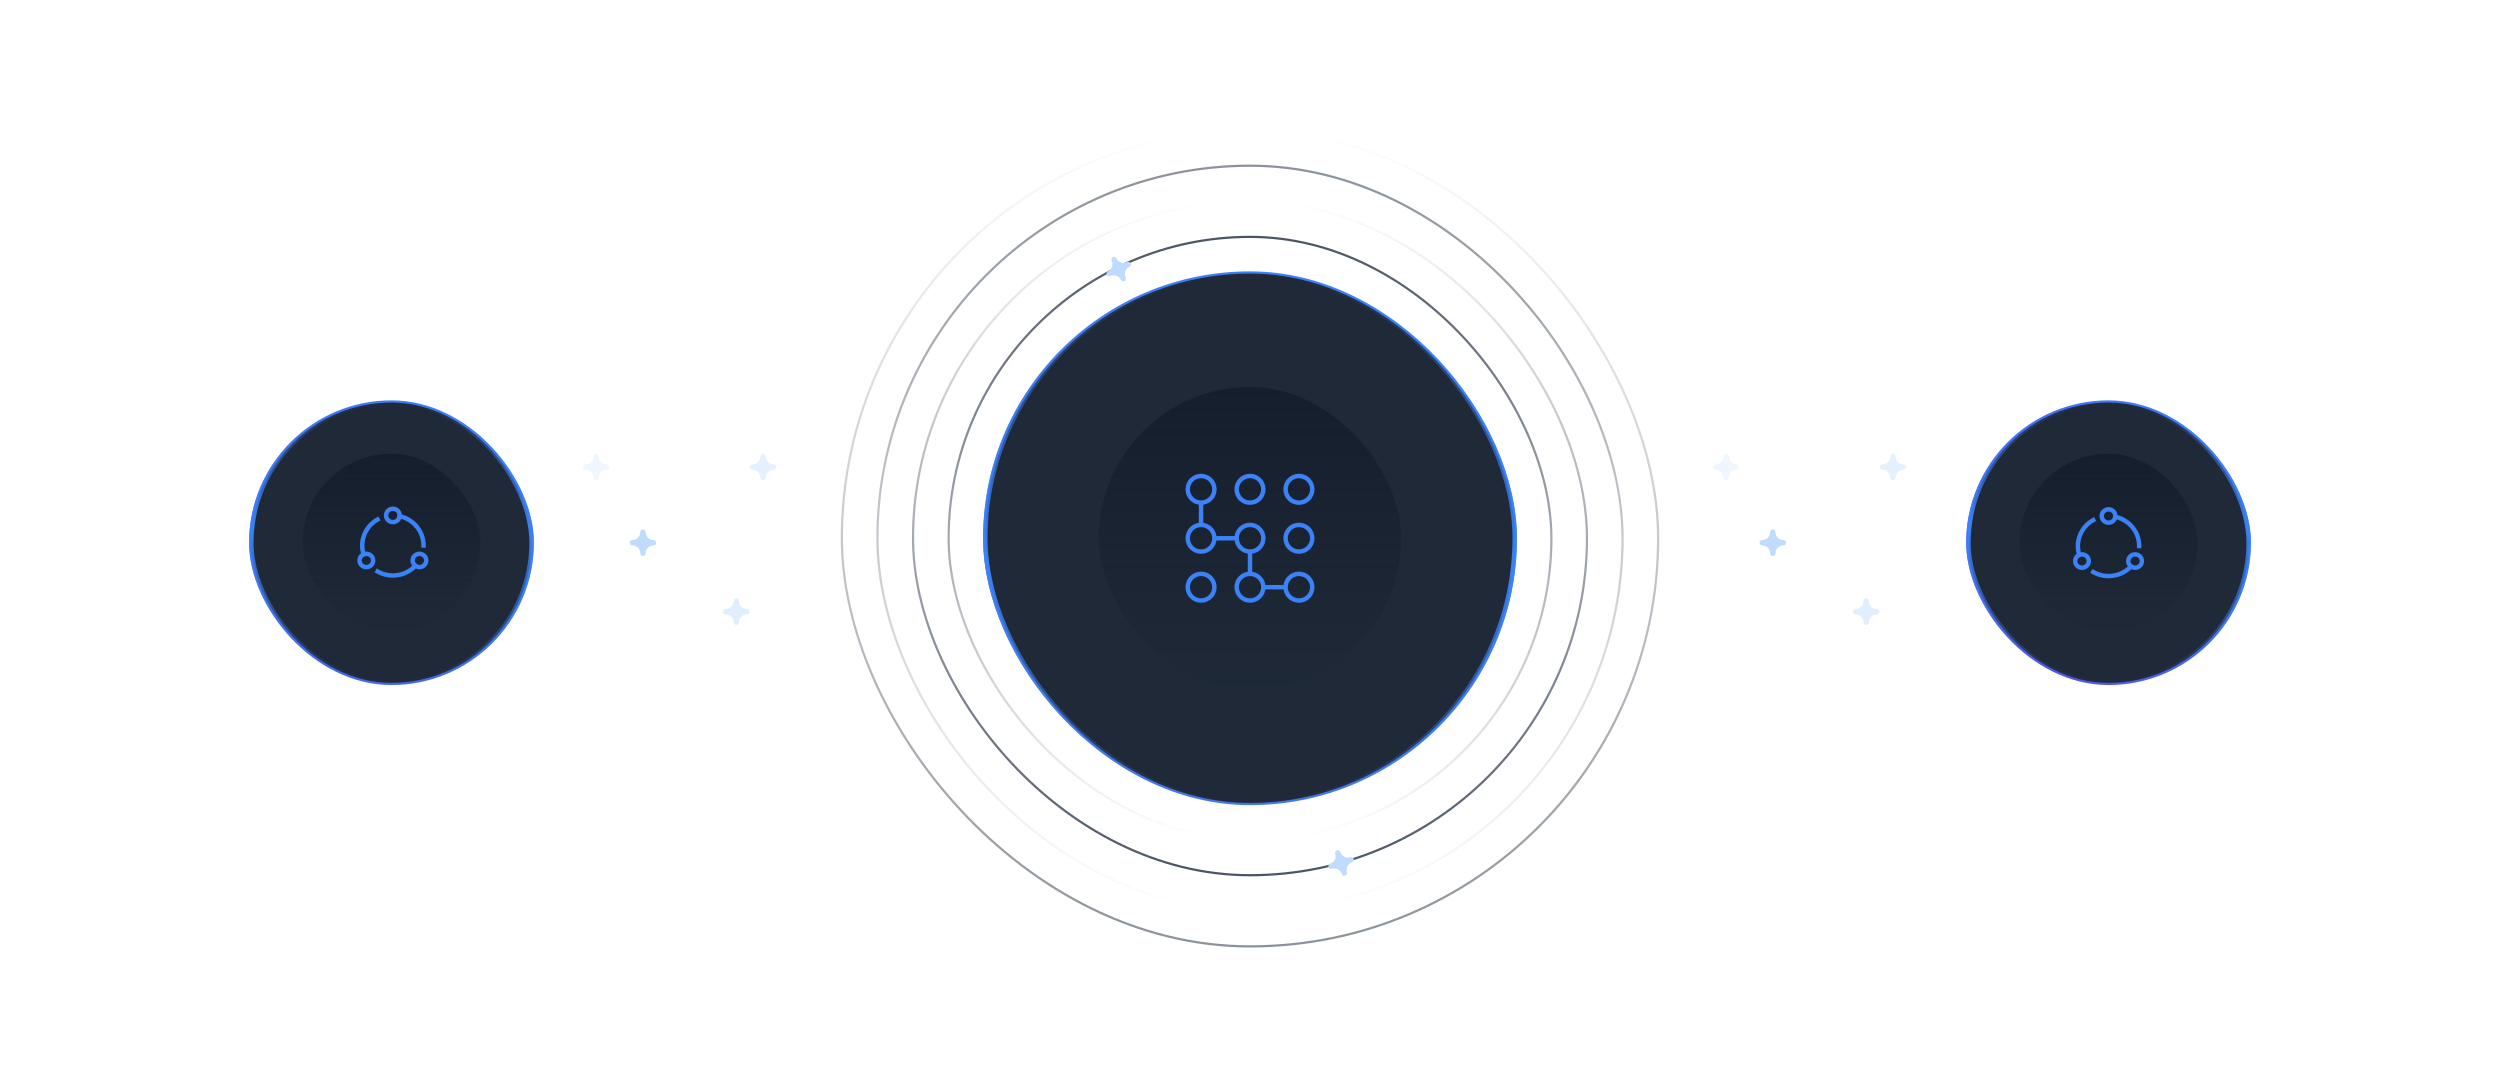 <?xml version="1.0" encoding="UTF-8" standalone="no"?>
<svg
   width="1124px"
   height="484px"
   viewBox="0 0 1124 484"
   version="1.1"
   id="svg282996"
   sodipodi:docname="features.svg"
   inkscape:version="1.2.1 (9c6d41e, 2022-07-14)"
   xmlns:inkscape="http://www.inkscape.org/namespaces/inkscape"
   xmlns:sodipodi="http://sodipodi.sourceforge.net/DTD/sodipodi-0.dtd"
   xmlns:xlink="http://www.w3.org/1999/xlink"
   xmlns="http://www.w3.org/2000/svg"
   xmlns:svg="http://www.w3.org/2000/svg">
  <sodipodi:namedview
     id="namedview282998"
     pagecolor="#ffffff"
     bordercolor="#000000"
     borderopacity="0.25"
     inkscape:showpageshadow="2"
     inkscape:pageopacity="0.0"
     inkscape:pagecheckerboard="0"
     inkscape:deskcolor="#d1d1d1"
     showgrid="false"
     inkscape:zoom="0.62385623"
     inkscape:cx="439.20376"
     inkscape:cy="206.77841"
     inkscape:window-width="1309"
     inkscape:window-height="704"
     inkscape:window-x="39"
     inkscape:window-y="782"
     inkscape:window-maximized="0"
     inkscape:current-layer="Illustration" />
  <!-- Generator: Sketch 52.6 (67491) - http://www.bohemiancoding.com/sketch -->
  <title
     id="title282745">Illustration</title>
  <desc
     id="desc282747">Created with Sketch.</desc>
  <defs
     id="defs282882">
    <linearGradient
       x1="0.029"
       y1="1"
       x2="0.958"
       y2="0.032"
       id="linearGradient285501"
       gradientUnits="objectBoundingBox"
       spreadMethod="pad">
      <stop
         stop-color="#EC4899"
         offset="0"
         id="stop285497"
         style="stop-color:#ec48d6;stop-opacity:1;" />
      <stop
         stop-color="#3B82F6"
         offset="100%"
         id="stop285499" />
    </linearGradient>
    <linearGradient
       x1="0.029"
       y1="1"
       x2="0.958"
       y2="0.032"
       id="linearGradient285495"
       gradientUnits="objectBoundingBox"
       spreadMethod="pad">
      <stop
         stop-color="#EC4899"
         offset="0"
         id="stop285491"
         style="stop-color:#ec48aa;stop-opacity:1;" />
      <stop
         stop-color="#3B82F6"
         offset="100%"
         id="stop285493" />
    </linearGradient>
    <linearGradient
       x1="0.029"
       y1="1"
       x2="0.958"
       y2="0.032"
       id="linearGradient285253"
       gradientUnits="objectBoundingBox"
       spreadMethod="pad">
      <stop
         stop-color="#EC4899"
         offset="0"
         id="stop285249"
         style="stop-color:#ec4899;stop-opacity:0.503;" />
      <stop
         stop-color="#3B82F6"
         offset="100%"
         id="stop285251" />
    </linearGradient>
    <linearGradient
       x1="0.029"
       y1="1"
       x2="0.958"
       y2="0.032"
       id="linearGradient285247"
       gradientUnits="objectBoundingBox"
       spreadMethod="pad">
      <stop
         stop-color="#EC4899"
         offset="0"
         id="stop285243"
         style="stop-color:#ec4899;stop-opacity:0.524;" />
      <stop
         stop-color="#3B82F6"
         offset="100%"
         id="stop285245" />
    </linearGradient>
    <linearGradient
       x1="0.029"
       y1="1"
       x2="0.958"
       y2="0.032"
       id="linearGradient285241"
       gradientUnits="objectBoundingBox"
       spreadMethod="pad">
      <stop
         stop-color="#EC4899"
         offset="0"
         id="stop285237"
         style="stop-color:#ec4899;stop-opacity:0.563;" />
      <stop
         stop-color="#3B82F6"
         offset="100%"
         id="stop285239" />
    </linearGradient>
    <linearGradient
       x1="0.029"
       y1="1"
       x2="0.958"
       y2="0.032"
       id="linearGradient285235"
       gradientUnits="objectBoundingBox"
       spreadMethod="pad">
      <stop
         stop-color="#EC4899"
         offset="0"
         id="stop285231"
         style="stop-color:#dddddd;stop-opacity:1;" />
      <stop
         stop-color="#3B82F6"
         offset="100%"
         id="stop285233" />
    </linearGradient>
    <linearGradient
       x1="0.029"
       y1="1"
       x2="0.958"
       y2="0.032"
       id="linearGradient285229"
       gradientUnits="objectBoundingBox"
       spreadMethod="pad">
      <stop
         stop-color="#EC4899"
         offset="0"
         id="stop285225"
         style="stop-color:#094c6e;stop-opacity:1;" />
      <stop
         stop-color="#3B82F6"
         offset="100%"
         id="stop285227" />
    </linearGradient>
    <linearGradient
       x1="0.029"
       y1="1"
       x2="0.958"
       y2="0.032"
       id="linearGradient285223"
       gradientUnits="objectBoundingBox"
       spreadMethod="pad">
      <stop
         stop-color="#EC4899"
         offset="0"
         id="stop285219"
         style="stop-color:#094c6e;stop-opacity:1;" />
      <stop
         stop-color="#3B82F6"
         offset="100%"
         id="stop285221" />
    </linearGradient>
    <linearGradient
       x1="0.029"
       y1="1"
       x2="0.958"
       y2="0.032"
       id="linearGradient284491"
       gradientUnits="objectBoundingBox"
       spreadMethod="pad">
      <stop
         stop-color="#EC4899"
         offset="0"
         id="stop284487"
         style="stop-color:#c76c99;stop-opacity:1;" />
      <stop
         stop-color="#3B82F6"
         offset="100%"
         id="stop284489" />
    </linearGradient>
    <linearGradient
       x1="0.029"
       y1="1"
       x2="0.958"
       y2="0.032"
       id="linearGradient284485"
       gradientUnits="objectBoundingBox"
       spreadMethod="pad">
      <stop
         stop-color="#EC4899"
         offset="0"
         id="stop284481"
         style="stop-color:#ec4899;stop-opacity:1;" />
      <stop
         stop-color="#3B82F6"
         offset="100%"
         id="stop284483" />
    </linearGradient>
    <linearGradient
       x1="0.029"
       y1="1"
       x2="0.958"
       y2="0.032"
       id="linearGradient284479"
       gradientUnits="objectBoundingBox"
       spreadMethod="pad">
      <stop
         stop-color="#EC4899"
         offset="0"
         id="stop284475"
         style="stop-color:#ec4899;stop-opacity:0.968;" />
      <stop
         stop-color="#3B82F6"
         offset="100%"
         id="stop284477" />
    </linearGradient>
    <linearGradient
       x1="0.029"
       y1="1"
       x2="0.958"
       y2="0.032"
       id="linearGradient284473"
       gradientUnits="objectBoundingBox"
       spreadMethod="pad">
      <stop
         stop-color="#EC4899"
         offset="0"
         id="stop284469"
         style="stop-color:#ec4899;stop-opacity:0.954;" />
      <stop
         stop-color="#3B82F6"
         offset="100%"
         id="stop284471" />
    </linearGradient>
    <linearGradient
       x1="0.029"
       y1="1"
       x2="0.958"
       y2="0.032"
       id="linearGradient284467"
       gradientUnits="objectBoundingBox"
       spreadMethod="pad">
      <stop
         stop-color="#EC4899"
         offset="0"
         id="stop284463"
         style="stop-color:#ec4899;stop-opacity:0.708;" />
      <stop
         stop-color="#3B82F6"
         offset="100%"
         id="stop284465" />
    </linearGradient>
    <linearGradient
       x1="0.029"
       y1="1"
       x2="0.958"
       y2="0.032"
       id="linearGradient284461"
       gradientUnits="objectBoundingBox"
       spreadMethod="pad">
      <stop
         stop-color="#EC4899"
         offset="0"
         id="stop284457"
         style="stop-color:#ec4899;stop-opacity:0.521;" />
      <stop
         stop-color="#3B82F6"
         offset="100%"
         id="stop284459" />
    </linearGradient>
    <linearGradient
       x1="0.029"
       y1="1"
       x2="0.958"
       y2="0.032"
       id="linearGradient284455"
       gradientUnits="objectBoundingBox"
       spreadMethod="pad">
      <stop
         stop-color="#EC4899"
         offset="0"
         id="stop284451"
         style="stop-color:#ec4899;stop-opacity:0.405;" />
      <stop
         stop-color="#3B82F6"
         offset="100%"
         id="stop284453" />
    </linearGradient>
    <linearGradient
       x1="0.029"
       y1="1"
       x2="0.958"
       y2="0.032"
       id="linearGradient284449"
       gradientUnits="objectBoundingBox"
       spreadMethod="pad">
      <stop
         stop-color="#EC4899"
         offset="0"
         id="stop284445"
         style="stop-color:#ec4899;stop-opacity:0.285;" />
      <stop
         stop-color="#3B82F6"
         offset="100%"
         id="stop284447" />
    </linearGradient>
    <linearGradient
       x1="0.029"
       y1="1"
       x2="0.958"
       y2="0.032"
       id="linearGradient284443"
       gradientUnits="objectBoundingBox"
       spreadMethod="pad">
      <stop
         stop-color="#EC4899"
         offset="0"
         id="stop284439"
         style="stop-color:#ec4899;stop-opacity:0.282;" />
      <stop
         stop-color="#3B82F6"
         offset="100%"
         id="stop284441" />
    </linearGradient>
    <linearGradient
       x1="0.029"
       y1="1"
       x2="0.958"
       y2="0.032"
       id="linearGradient284437"
       gradientUnits="objectBoundingBox"
       spreadMethod="pad">
      <stop
         stop-color="#EC4899"
         offset="0"
         id="stop284433"
         style="stop-color:#ec4899;stop-opacity:0.243;" />
      <stop
         stop-color="#3B82F6"
         offset="100%"
         id="stop284435" />
    </linearGradient>
    <linearGradient
       x1="0.029"
       y1="1"
       x2="0.958"
       y2="0.032"
       id="linearGradient284431"
       gradientUnits="objectBoundingBox"
       spreadMethod="pad">
      <stop
         stop-color="#EC4899"
         offset="0"
         id="stop284427"
         style="stop-color:#ec4899;stop-opacity:0.018;" />
      <stop
         stop-color="#3B82F6"
         offset="100%"
         id="stop284429" />
    </linearGradient>
    <linearGradient
       x1="0.029"
       y1="1"
       x2="0.958"
       y2="0.032"
       id="linearGradient284425"
       gradientUnits="objectBoundingBox"
       spreadMethod="pad">
      <stop
         stop-color="#EC4899"
         offset="0"
         id="stop284421"
         style="stop-color:#ec4899;stop-opacity:0.007;" />
      <stop
         stop-color="#3B82F6"
         offset="100%"
         id="stop284423" />
    </linearGradient>
    <linearGradient
       x1="0.029"
       y1="1"
       x2="0.958"
       y2="0.032"
       id="linearGradient284419"
       gradientUnits="objectBoundingBox"
       spreadMethod="pad">
      <stop
         stop-color="#EC4899"
         offset="0"
         id="stop284415"
         style="stop-color:#ec4899;stop-opacity:0;" />
      <stop
         stop-color="#3B82F6"
         offset="100%"
         id="stop284417" />
    </linearGradient>
    <linearGradient
       x1="0.029"
       y1="1"
       x2="0.958"
       y2="0.032"
       id="linearGradient284413"
       gradientUnits="objectBoundingBox"
       spreadMethod="pad">
      <stop
         stop-color="#EC4899"
         offset="0"
         id="stop284409"
         style="stop-color:#ec4899;stop-opacity:0.342;" />
      <stop
         stop-color="#3B82F6"
         offset="100%"
         id="stop284411" />
    </linearGradient>
    <linearGradient
       x1="0.029"
       y1="1"
       x2="0.958"
       y2="0.032"
       id="linearGradient284407"
       gradientUnits="objectBoundingBox"
       spreadMethod="pad">
      <stop
         stop-color="#EC4899"
         offset="0"
         id="stop284403"
         style="stop-color:#ec4899;stop-opacity:0.44;" />
      <stop
         stop-color="#3B82F6"
         offset="100%"
         id="stop284405" />
    </linearGradient>
    <linearGradient
       x1="0.029"
       y1="1"
       x2="0.958"
       y2="0.032"
       id="linearGradient284401"
       gradientUnits="objectBoundingBox"
       spreadMethod="pad">
      <stop
         stop-color="#EC4899"
         offset="0"
         id="stop284397"
         style="stop-color:#ec4899;stop-opacity:0.451;" />
      <stop
         stop-color="#3B82F6"
         offset="100%"
         id="stop284399" />
    </linearGradient>
    <linearGradient
       x1="0.029"
       y1="1"
       x2="0.958"
       y2="0.032"
       id="linearGradient284395"
       gradientUnits="objectBoundingBox"
       spreadMethod="pad">
      <stop
         stop-color="#EC4899"
         offset="0"
         id="stop284391"
         style="stop-color:#ec4899;stop-opacity:0.542;" />
      <stop
         stop-color="#3B82F6"
         offset="100%"
         id="stop284393" />
    </linearGradient>
    <linearGradient
       x1="0.029"
       y1="1"
       x2="0.958"
       y2="0.032"
       id="linearGradient284389"
       gradientUnits="objectBoundingBox"
       spreadMethod="pad">
      <stop
         stop-color="#EC4899"
         offset="0"
         id="stop284385"
         style="stop-color:#ec4899;stop-opacity:0.979;" />
      <stop
         stop-color="#3B82F6"
         offset="100%"
         id="stop284387" />
    </linearGradient>
    <linearGradient
       x1="0.029"
       y1="1"
       x2="0.958"
       y2="0.032"
       id="linearGradient284383"
       gradientUnits="objectBoundingBox"
       spreadMethod="pad">
      <stop
         stop-color="#EC4899"
         offset="0"
         id="stop284379"
         style="stop-color:#ec4899;stop-opacity:0.986;" />
      <stop
         stop-color="#3B82F6"
         offset="100%"
         id="stop284381" />
    </linearGradient>
    <linearGradient
       x1="0.029"
       y1="1"
       x2="0.958"
       y2="0.032"
       id="linearGradient284377"
       gradientUnits="objectBoundingBox"
       spreadMethod="pad">
      <stop
         stop-color="#EC4899"
         offset="0"
         id="stop284373"
         style="stop-color:#ec4899;stop-opacity:0.968;" />
      <stop
         stop-color="#3B82F6"
         offset="100%"
         id="stop284375" />
    </linearGradient>
    <linearGradient
       x1="0.029"
       y1="1"
       x2="0.958"
       y2="0.032"
       id="linearGradient284371"
       gradientUnits="objectBoundingBox"
       spreadMethod="pad">
      <stop
         stop-color="#EC4899"
         offset="0"
         id="stop284367"
         style="stop-color:#ec4899;stop-opacity:0.961;" />
      <stop
         stop-color="#3B82F6"
         offset="100%"
         id="stop284369" />
    </linearGradient>
    <linearGradient
       x1="0.029"
       y1="1"
       x2="0.958"
       y2="0.032"
       id="linearGradient284365"
       gradientUnits="objectBoundingBox"
       spreadMethod="pad">
      <stop
         stop-color="#EC4899"
         offset="0"
         id="stop284361"
         style="stop-color:#ec4899;stop-opacity:0.958;" />
      <stop
         stop-color="#3B82F6"
         offset="100%"
         id="stop284363" />
    </linearGradient>
    <linearGradient
       x1="0.029"
       y1="1"
       x2="0.958"
       y2="0.032"
       id="linearGradient284359"
       gradientUnits="objectBoundingBox"
       spreadMethod="pad">
      <stop
         stop-color="#EC4899"
         offset="0"
         id="stop284355"
         style="stop-color:#ec4899;stop-opacity:0.968;" />
      <stop
         stop-color="#3B82F6"
         offset="100%"
         id="stop284357" />
    </linearGradient>
    <linearGradient
       x1="0.029"
       y1="1"
       x2="0.958"
       y2="0.032"
       id="linearGradient284353"
       gradientUnits="objectBoundingBox"
       spreadMethod="pad">
      <stop
         stop-color="#EC4899"
         offset="0"
         id="stop284349"
         style="stop-color:#ec4899;stop-opacity:0.972;" />
      <stop
         stop-color="#3B82F6"
         offset="100%"
         id="stop284351" />
    </linearGradient>
    <linearGradient
       x1="0.029"
       y1="1"
       x2="0.958"
       y2="0.032"
       id="linearGradient284347"
       gradientUnits="objectBoundingBox"
       spreadMethod="pad">
      <stop
         stop-color="#EC4899"
         offset="0"
         id="stop284343"
         style="stop-color:#c484a4;stop-opacity:1;" />
      <stop
         stop-color="#3B82F6"
         offset="100%"
         id="stop284345" />
    </linearGradient>
    <linearGradient
       x1="0.029"
       y1="1"
       x2="0.958"
       y2="0.032"
       id="linearGradient284341"
       gradientUnits="objectBoundingBox"
       spreadMethod="pad">
      <stop
         stop-color="#EC4899"
         offset="0"
         id="stop284337"
         style="stop-color:#c487a5;stop-opacity:1;" />
      <stop
         stop-color="#3B82F6"
         offset="100%"
         id="stop284339" />
    </linearGradient>
    <linearGradient
       x1="0.029"
       y1="1"
       x2="0.958"
       y2="0.032"
       id="linearGradient284335"
       gradientUnits="objectBoundingBox"
       spreadMethod="pad">
      <stop
         stop-color="#EC4899"
         offset="0"
         id="stop284331"
         style="stop-color:#933965;stop-opacity:1;" />
      <stop
         stop-color="#3B82F6"
         offset="100%"
         id="stop284333" />
    </linearGradient>
    <linearGradient
       x1="0.029"
       y1="1"
       x2="0.958"
       y2="0.032"
       id="linearGradient284329"
       gradientUnits="objectBoundingBox"
       spreadMethod="pad">
      <stop
         stop-color="#EC4899"
         offset="0"
         id="stop284325"
         style="stop-color:#933965;stop-opacity:1;" />
      <stop
         stop-color="#3B82F6"
         offset="100%"
         id="stop284327" />
    </linearGradient>
    <linearGradient
       x1="0.029"
       y1="1"
       x2="0.958"
       y2="0.032"
       id="linearGradient284323"
       gradientUnits="objectBoundingBox"
       spreadMethod="pad">
      <stop
         stop-color="#EC4899"
         offset="0"
         id="stop284319"
         style="stop-color:#ec48c9;stop-opacity:1;" />
      <stop
         stop-color="#3B82F6"
         offset="100%"
         id="stop284321" />
    </linearGradient>
    <linearGradient
       x1="0.029"
       y1="1"
       x2="0.958"
       y2="0.032"
       id="linearGradient284317"
       gradientUnits="objectBoundingBox"
       spreadMethod="pad">
      <stop
         stop-color="#EC4899"
         offset="0"
         id="stop284313"
         style="stop-color:#ec48e8;stop-opacity:1;" />
      <stop
         stop-color="#3B82F6"
         offset="100%"
         id="stop284315" />
    </linearGradient>
    <linearGradient
       x1="0.029"
       y1="1"
       x2="0.958"
       y2="0.032"
       id="linearGradient284311"
       gradientUnits="objectBoundingBox"
       spreadMethod="pad">
      <stop
         stop-color="#EC4899"
         offset="0"
         id="stop284307"
         style="stop-color:#ec48cb;stop-opacity:1;" />
      <stop
         stop-color="#3B82F6"
         offset="100%"
         id="stop284309" />
    </linearGradient>
    <linearGradient
       x1="0.029"
       y1="1"
       x2="0.958"
       y2="0.032"
       id="linearGradient284305"
       gradientUnits="objectBoundingBox"
       spreadMethod="pad">
      <stop
         stop-color="#EC4899"
         offset="0"
         id="stop284301"
         style="stop-color:#ec48cb;stop-opacity:1;" />
      <stop
         stop-color="#3B82F6"
         offset="100%"
         id="stop284303" />
    </linearGradient>
    <linearGradient
       x1="0.029"
       y1="1"
       x2="0.958"
       y2="0.032"
       id="linearGradient284299"
       gradientUnits="objectBoundingBox"
       spreadMethod="pad">
      <stop
         stop-color="#EC4899"
         offset="0"
         id="stop284295"
         style="stop-color:#ba7999;stop-opacity:1;" />
      <stop
         stop-color="#3B82F6"
         offset="100%"
         id="stop284297" />
    </linearGradient>
    <linearGradient
       x1="0.029"
       y1="1"
       x2="0.958"
       y2="0.032"
       id="linearGradient284293"
       gradientUnits="objectBoundingBox"
       spreadMethod="pad">
      <stop
         stop-color="#EC4899"
         offset="0"
         id="stop284289"
         style="stop-color:#ba7999;stop-opacity:1;" />
      <stop
         stop-color="#3B82F6"
         offset="100%"
         id="stop284291" />
    </linearGradient>
    <linearGradient
       x1="0.029"
       y1="1"
       x2="0.958"
       y2="0.032"
       id="linearGradient284287"
       gradientUnits="objectBoundingBox"
       spreadMethod="pad">
      <stop
         stop-color="#EC4899"
         offset="0"
         id="stop284283"
         style="stop-color:#c182a1;stop-opacity:1;" />
      <stop
         stop-color="#3B82F6"
         offset="100%"
         id="stop284285" />
    </linearGradient>
    <linearGradient
       x1="0.029"
       y1="1"
       x2="0.958"
       y2="0.032"
       id="linearGradient284281"
       gradientUnits="objectBoundingBox"
       spreadMethod="pad">
      <stop
         stop-color="#EC4899"
         offset="0"
         id="stop284277"
         style="stop-color:#ca8dab;stop-opacity:1;" />
      <stop
         stop-color="#3B82F6"
         offset="100%"
         id="stop284279" />
    </linearGradient>
    <linearGradient
       x1="0.029"
       y1="1"
       x2="0.958"
       y2="0.032"
       id="linearGradient284275"
       gradientUnits="objectBoundingBox"
       spreadMethod="pad">
      <stop
         stop-color="#EC4899"
         offset="0"
         id="stop284271"
         style="stop-color:#cb6899;stop-opacity:1;" />
      <stop
         stop-color="#3B82F6"
         offset="100%"
         id="stop284273" />
    </linearGradient>
    <linearGradient
       x1="0.029"
       y1="1"
       x2="0.958"
       y2="0.032"
       id="linearGradient284269"
       gradientUnits="objectBoundingBox"
       spreadMethod="pad">
      <stop
         stop-color="#EC4899"
         offset="0"
         id="stop284265"
         style="stop-color:#cb5790;stop-opacity:1;" />
      <stop
         stop-color="#3B82F6"
         offset="100%"
         id="stop284267" />
    </linearGradient>
    <linearGradient
       x1="0.029"
       y1="1"
       x2="0.958"
       y2="0.032"
       id="linearGradient284263"
       gradientUnits="objectBoundingBox"
       spreadMethod="pad">
      <stop
         stop-color="#EC4899"
         offset="0"
         id="stop284259"
         style="stop-color:#cb5a92;stop-opacity:1;" />
      <stop
         stop-color="#3B82F6"
         offset="100%"
         id="stop284261" />
    </linearGradient>
    <linearGradient
       x1="0.029"
       y1="1"
       x2="0.958"
       y2="0.032"
       id="linearGradient284257"
       gradientUnits="objectBoundingBox"
       spreadMethod="pad">
      <stop
         stop-color="#EC4899"
         offset="0"
         id="stop284253"
         style="stop-color:#ecbf48;stop-opacity:1;" />
      <stop
         stop-color="#3B82F6"
         offset="100%"
         id="stop284255" />
    </linearGradient>
    <linearGradient
       x1="0.029"
       y1="1"
       x2="0.958"
       y2="0.032"
       id="linearGradient284251"
       gradientUnits="objectBoundingBox"
       spreadMethod="pad">
      <stop
         stop-color="#EC4899"
         offset="0"
         id="stop284247"
         style="stop-color:#ecc248;stop-opacity:1;" />
      <stop
         stop-color="#3B82F6"
         offset="100%"
         id="stop284249" />
    </linearGradient>
    <linearGradient
       x1="0.029"
       y1="1"
       x2="0.958"
       y2="0.032"
       id="linearGradient284245"
       gradientUnits="objectBoundingBox"
       spreadMethod="pad">
      <stop
         stop-color="#EC4899"
         offset="0"
         id="stop284241"
         style="stop-color:#eceb48;stop-opacity:1;" />
      <stop
         stop-color="#3B82F6"
         offset="100%"
         id="stop284243" />
    </linearGradient>
    <linearGradient
       x1="0.029"
       y1="1"
       x2="0.958"
       y2="0.032"
       id="linearGradient284239"
       gradientUnits="objectBoundingBox"
       spreadMethod="pad">
      <stop
         stop-color="#EC4899"
         offset="0"
         id="stop284235"
         style="stop-color:#eaec48;stop-opacity:1;" />
      <stop
         stop-color="#3B82F6"
         offset="100%"
         id="stop284237" />
    </linearGradient>
    <linearGradient
       x1="0.029"
       y1="1"
       x2="0.958"
       y2="0.032"
       id="linearGradient284233"
       gradientUnits="objectBoundingBox"
       spreadMethod="pad">
      <stop
         stop-color="#EC4899"
         offset="0"
         id="stop284229"
         style="stop-color:#7648ec;stop-opacity:1;" />
      <stop
         stop-color="#3B82F6"
         offset="100%"
         id="stop284231" />
    </linearGradient>
    <linearGradient
       x1="0.029"
       y1="1"
       x2="0.958"
       y2="0.032"
       id="linearGradient284227"
       gradientUnits="objectBoundingBox"
       spreadMethod="pad">
      <stop
         stop-color="#EC4899"
         offset="0"
         id="stop284223"
         style="stop-color:#7f48ec;stop-opacity:1;" />
      <stop
         stop-color="#3B82F6"
         offset="100%"
         id="stop284225" />
    </linearGradient>
    <linearGradient
       x1="0.029"
       y1="1"
       x2="0.958"
       y2="0.032"
       id="linearGradient284221"
       gradientUnits="objectBoundingBox"
       spreadMethod="pad">
      <stop
         stop-color="#EC4899"
         offset="0"
         id="stop284217"
         style="stop-color:#ec48b0;stop-opacity:1;" />
      <stop
         stop-color="#3B82F6"
         offset="100%"
         id="stop284219" />
    </linearGradient>
    <linearGradient
       x1="0.029"
       y1="1"
       x2="0.958"
       y2="0.032"
       id="linearGradient284215"
       gradientUnits="objectBoundingBox"
       spreadMethod="pad">
      <stop
         stop-color="#EC4899"
         offset="0"
         id="stop284211"
         style="stop-color:#ec48b0;stop-opacity:1;" />
      <stop
         stop-color="#3B82F6"
         offset="100%"
         id="stop284213" />
    </linearGradient>
    <linearGradient
       x1="0.029"
       y1="1"
       x2="0.958"
       y2="0.032"
       id="linearGradient284209"
       gradientUnits="objectBoundingBox"
       spreadMethod="pad">
      <stop
         stop-color="#EC4899"
         offset="0"
         id="stop284205"
         style="stop-color:#4872ec;stop-opacity:1;" />
      <stop
         stop-color="#3B82F6"
         offset="100%"
         id="stop284207" />
    </linearGradient>
    <linearGradient
       x1="0.029"
       y1="1"
       x2="0.958"
       y2="0.032"
       id="linearGradient284203"
       gradientUnits="objectBoundingBox"
       spreadMethod="pad">
      <stop
         stop-color="#EC4899"
         offset="0"
         id="stop284199"
         style="stop-color:#4852ec;stop-opacity:1;" />
      <stop
         stop-color="#3B82F6"
         offset="100%"
         id="stop284201" />
    </linearGradient>
    <linearGradient
       x1="0.029"
       y1="1"
       x2="0.958"
       y2="0.032"
       id="linearGradient284197"
       gradientUnits="objectBoundingBox"
       spreadMethod="pad">
      <stop
         stop-color="#EC4899"
         offset="0"
         id="stop284193"
         style="stop-color:#8e48ec;stop-opacity:1;" />
      <stop
         stop-color="#3B82F6"
         offset="100%"
         id="stop284195" />
    </linearGradient>
    <linearGradient
       x1="0.029"
       y1="1"
       x2="0.958"
       y2="0.032"
       id="linearGradient284191"
       gradientUnits="objectBoundingBox"
       spreadMethod="pad">
      <stop
         stop-color="#EC4899"
         offset="0"
         id="stop284187"
         style="stop-color:#8e48ec;stop-opacity:1;" />
      <stop
         stop-color="#3B82F6"
         offset="100%"
         id="stop284189" />
    </linearGradient>
    <linearGradient
       x1="0.029"
       y1="1"
       x2="0.958"
       y2="0.032"
       id="linearGradient284183"
       gradientUnits="objectBoundingBox"
       spreadMethod="pad">
      <stop
         stop-color="#EC4899"
         offset="0%"
         id="stop284179" />
      <stop
         stop-color="#EC4899"
         offset="0.066"
         id="stop284185"
         style="stop-color:#e04b9f;stop-opacity:1;" />
      <stop
         stop-color="#3B82F6"
         offset="100%"
         id="stop284181" />
    </linearGradient>
    <linearGradient
       x1="0.029"
       y1="1"
       x2="0.958"
       y2="0.032"
       id="linearGradient284177"
       gradientUnits="objectBoundingBox"
       spreadMethod="pad">
      <stop
         stop-color="#EC4899"
         offset="0.033"
         id="stop284173" />
      <stop
         stop-color="#3B82F6"
         offset="100%"
         id="stop284175" />
    </linearGradient>
    <linearGradient
       x1="0.029"
       y1="1"
       x2="0.958"
       y2="0.032"
       id="linearGradient284171"
       gradientUnits="objectBoundingBox"
       spreadMethod="pad">
      <stop
         stop-color="#EC4899"
         offset="0.039"
         id="stop284167" />
      <stop
         stop-color="#3B82F6"
         offset="100%"
         id="stop284169" />
    </linearGradient>
    <linearGradient
       x1="0.029"
       y1="1"
       x2="0.958"
       y2="0.032"
       id="linearGradient284165"
       gradientUnits="objectBoundingBox"
       spreadMethod="pad">
      <stop
         stop-color="#EC4899"
         offset="0.037"
         id="stop284161" />
      <stop
         stop-color="#3B82F6"
         offset="100%"
         id="stop284163" />
    </linearGradient>
    <linearGradient
       x1="0.029"
       y1="1"
       x2="0.958"
       y2="0.032"
       id="linearGradient284159"
       gradientUnits="objectBoundingBox"
       spreadMethod="pad">
      <stop
         stop-color="#EC4899"
         offset="0.002"
         id="stop284155" />
      <stop
         stop-color="#3B82F6"
         offset="100%"
         id="stop284157" />
    </linearGradient>
    <linearGradient
       x1="0.029"
       y1="1"
       x2="0.958"
       y2="0.032"
       id="linearGradient284153"
       gradientUnits="objectBoundingBox"
       spreadMethod="pad">
      <stop
         stop-color="#EC4899"
         offset="0"
         id="stop284149" />
      <stop
         stop-color="#3B82F6"
         offset="100%"
         id="stop284151" />
    </linearGradient>
    <linearGradient
       x1="0.029"
       y1="1"
       x2="0.958"
       y2="0.032"
       id="linearGradient284147"
       gradientUnits="objectBoundingBox"
       spreadMethod="pad">
      <stop
         stop-color="#EC4899"
         offset="0"
         id="stop284143"
         style="stop-color:#ec489a;stop-opacity:1;" />
      <stop
         stop-color="#3B82F6"
         offset="100%"
         id="stop284145" />
    </linearGradient>
    <linearGradient
       x1="0.029"
       y1="1"
       x2="0.958"
       y2="0.032"
       id="linearGradient284141"
       gradientUnits="objectBoundingBox"
       spreadMethod="pad">
      <stop
         stop-color="#EC4899"
         offset="0"
         id="stop284137"
         style="stop-color:#ec48b3;stop-opacity:1;" />
      <stop
         stop-color="#3B82F6"
         offset="100%"
         id="stop284139" />
    </linearGradient>
    <linearGradient
       x1="0.029"
       y1="1"
       x2="0.958"
       y2="0.032"
       id="linearGradient284135"
       gradientUnits="objectBoundingBox"
       spreadMethod="pad">
      <stop
         stop-color="#EC4899"
         offset="0"
         id="stop284131"
         style="stop-color:#ec48b0;stop-opacity:1;" />
      <stop
         stop-color="#3B82F6"
         offset="100%"
         id="stop284133" />
    </linearGradient>
    <linearGradient
       x1="0.029"
       y1="1"
       x2="0.958"
       y2="0.032"
       id="linearGradient284129"
       gradientUnits="objectBoundingBox"
       spreadMethod="pad">
      <stop
         stop-color="#EC4899"
         offset="0"
         id="stop284125"
         style="stop-color:#ec4898;stop-opacity:1;" />
      <stop
         stop-color="#3B82F6"
         offset="100%"
         id="stop284127" />
    </linearGradient>
    <linearGradient
       x1="0.029"
       y1="1"
       x2="0.958"
       y2="0.032"
       id="linearGradient284123"
       gradientUnits="objectBoundingBox"
       spreadMethod="pad">
      <stop
         stop-color="#EC4899"
         offset="0"
         id="stop284119"
         style="stop-color:#ec4895;stop-opacity:1;" />
      <stop
         stop-color="#3B82F6"
         offset="100%"
         id="stop284121" />
    </linearGradient>
    <linearGradient
       x1="0.029"
       y1="1"
       x2="0.958"
       y2="0.032"
       id="linearGradient284117"
       gradientUnits="objectBoundingBox"
       spreadMethod="pad">
      <stop
         stop-color="#EC4899"
         offset="0"
         id="stop284113"
         style="stop-color:#ec4895;stop-opacity:1;" />
      <stop
         stop-color="#3B82F6"
         offset="100%"
         id="stop284115" />
    </linearGradient>
    <linearGradient
       x1="0.029"
       y1="1"
       x2="0.958"
       y2="0.032"
       id="linearGradient284111"
       gradientUnits="objectBoundingBox"
       spreadMethod="pad">
      <stop
         stop-color="#EC4899"
         offset="0"
         id="stop284107"
         style="stop-color:#ec4895;stop-opacity:1;" />
      <stop
         stop-color="#3B82F6"
         offset="100%"
         id="stop284109" />
    </linearGradient>
    <linearGradient
       x1="0.029"
       y1="1"
       x2="0.958"
       y2="0.032"
       id="linearGradient284105"
       gradientUnits="objectBoundingBox"
       spreadMethod="pad">
      <stop
         stop-color="#EC4899"
         offset="0"
         id="stop284101"
         style="stop-color:#d548ec;stop-opacity:1;" />
      <stop
         stop-color="#3B82F6"
         offset="100%"
         id="stop284103" />
    </linearGradient>
    <linearGradient
       x1="0.029"
       y1="1"
       x2="0.958"
       y2="0.032"
       id="linearGradient284099"
       gradientUnits="objectBoundingBox"
       spreadMethod="pad">
      <stop
         stop-color="#EC4899"
         offset="0"
         id="stop284095"
         style="stop-color:#ec489d;stop-opacity:1;" />
      <stop
         stop-color="#3B82F6"
         offset="100%"
         id="stop284097" />
    </linearGradient>
    <linearGradient
       x1="0.029"
       y1="1"
       x2="0.958"
       y2="0.032"
       id="linearGradient284093"
       gradientUnits="objectBoundingBox"
       spreadMethod="pad">
      <stop
         stop-color="#EC4899"
         offset="0"
         id="stop284089"
         style="stop-color:#ec489a;stop-opacity:1;" />
      <stop
         stop-color="#3B82F6"
         offset="100%"
         id="stop284091" />
    </linearGradient>
    <linearGradient
       x1="0.029"
       y1="1"
       x2="0.958"
       y2="0.032"
       id="linearGradient284087"
       gradientUnits="objectBoundingBox"
       spreadMethod="pad">
      <stop
         stop-color="#EC4899"
         offset="0"
         id="stop284083"
         style="stop-color:#ec489d;stop-opacity:1;" />
      <stop
         stop-color="#3B82F6"
         offset="100%"
         id="stop284085" />
    </linearGradient>
    <linearGradient
       x1="0.029"
       y1="1"
       x2="0.958"
       y2="0.032"
       id="linearGradient284081"
       gradientUnits="objectBoundingBox"
       spreadMethod="pad">
      <stop
         stop-color="#EC4899"
         offset="0"
         id="stop284077"
         style="stop-color:#ec489a;stop-opacity:1;" />
      <stop
         stop-color="#3B82F6"
         offset="100%"
         id="stop284079" />
    </linearGradient>
    <linearGradient
       x1="0.029"
       y1="1"
       x2="0.958"
       y2="0.032"
       id="linearGradient284075"
       gradientUnits="objectBoundingBox"
       spreadMethod="pad">
      <stop
         stop-color="#EC4899"
         offset="0"
         id="stop284071"
         style="stop-color:#ec489d;stop-opacity:1;" />
      <stop
         stop-color="#3B82F6"
         offset="100%"
         id="stop284073" />
    </linearGradient>
    <linearGradient
       x1="0.029"
       y1="1"
       x2="0.958"
       y2="0.032"
       id="linearGradient284069"
       gradientUnits="objectBoundingBox"
       spreadMethod="pad">
      <stop
         stop-color="#EC4899"
         offset="0"
         id="stop284065"
         style="stop-color:#ec489a;stop-opacity:1;" />
      <stop
         stop-color="#3B82F6"
         offset="100%"
         id="stop284067" />
    </linearGradient>
    <linearGradient
       x1="0.029"
       y1="1"
       x2="0.958"
       y2="0.032"
       id="linearGradient284063"
       gradientUnits="objectBoundingBox"
       spreadMethod="pad">
      <stop
         stop-color="#EC4899"
         offset="0"
         id="stop284059"
         style="stop-color:#ec489d;stop-opacity:1;" />
      <stop
         stop-color="#3B82F6"
         offset="100%"
         id="stop284061" />
    </linearGradient>
    <linearGradient
       x1="0.029"
       y1="1"
       x2="0.958"
       y2="0.032"
       id="linearGradient284057"
       gradientUnits="objectBoundingBox"
       spreadMethod="pad">
      <stop
         stop-color="#EC4899"
         offset="0"
         id="stop284053"
         style="stop-color:#ec489a;stop-opacity:1;" />
      <stop
         stop-color="#3B82F6"
         offset="100%"
         id="stop284055" />
    </linearGradient>
    <linearGradient
       x1="0.029"
       y1="1"
       x2="0.958"
       y2="0.032"
       id="linearGradient284051"
       gradientUnits="objectBoundingBox"
       spreadMethod="pad">
      <stop
         stop-color="#EC4899"
         offset="0"
         id="stop284047"
         style="stop-color:#ec489d;stop-opacity:1;" />
      <stop
         stop-color="#3B82F6"
         offset="100%"
         id="stop284049" />
    </linearGradient>
    <linearGradient
       x1="0.029"
       y1="1"
       x2="0.958"
       y2="0.032"
       id="linearGradient284045"
       gradientUnits="objectBoundingBox"
       spreadMethod="pad">
      <stop
         stop-color="#EC4899"
         offset="0"
         id="stop284041"
         style="stop-color:#ec489a;stop-opacity:1;" />
      <stop
         stop-color="#3B82F6"
         offset="100%"
         id="stop284043" />
    </linearGradient>
    <linearGradient
       x1="0.029"
       y1="1"
       x2="0.958"
       y2="0.032"
       id="linearGradient284039"
       gradientUnits="objectBoundingBox"
       spreadMethod="pad">
      <stop
         stop-color="#EC4899"
         offset="0"
         id="stop284035"
         style="stop-color:#ec489d;stop-opacity:1;" />
      <stop
         stop-color="#3B82F6"
         offset="100%"
         id="stop284037" />
    </linearGradient>
    <linearGradient
       x1="0.029"
       y1="1"
       x2="0.958"
       y2="0.032"
       id="linearGradient284033"
       gradientUnits="objectBoundingBox"
       spreadMethod="pad">
      <stop
         stop-color="#EC4899"
         offset="0"
         id="stop284029"
         style="stop-color:#ec489a;stop-opacity:1;" />
      <stop
         stop-color="#3B82F6"
         offset="100%"
         id="stop284031" />
    </linearGradient>
    <linearGradient
       x1="0.029"
       y1="1"
       x2="0.958"
       y2="0.032"
       id="linearGradient284027"
       gradientUnits="objectBoundingBox"
       spreadMethod="pad">
      <stop
         stop-color="#EC4899"
         offset="0"
         id="stop284023"
         style="stop-color:#e148ec;stop-opacity:1;" />
      <stop
         stop-color="#3B82F6"
         offset="100%"
         id="stop284025" />
    </linearGradient>
    <linearGradient
       x1="0.029"
       y1="1"
       x2="0.958"
       y2="0.032"
       id="linearGradient284021"
       gradientUnits="objectBoundingBox"
       spreadMethod="pad">
      <stop
         stop-color="#EC4899"
         offset="0"
         id="stop284017"
         style="stop-color:#e748ec;stop-opacity:1;" />
      <stop
         stop-color="#3B82F6"
         offset="100%"
         id="stop284019" />
    </linearGradient>
    <linearGradient
       x1="0.029"
       y1="1"
       x2="0.958"
       y2="0.032"
       id="linearGradient284015"
       gradientUnits="objectBoundingBox"
       spreadMethod="pad">
      <stop
         stop-color="#EC4899"
         offset="0"
         id="stop284011"
         style="stop-color:#ec4889;stop-opacity:1;" />
      <stop
         stop-color="#3B82F6"
         offset="100%"
         id="stop284013" />
    </linearGradient>
    <linearGradient
       x1="0.029"
       y1="1"
       x2="0.958"
       y2="0.032"
       id="linearGradient284009"
       gradientUnits="objectBoundingBox"
       spreadMethod="pad">
      <stop
         stop-color="#EC4899"
         offset="0"
         id="stop284005"
         style="stop-color:#ec4889;stop-opacity:1;" />
      <stop
         stop-color="#3B82F6"
         offset="100%"
         id="stop284007" />
    </linearGradient>
    <linearGradient
       x1="0.029"
       y1="1"
       x2="0.958"
       y2="0.032"
       id="linearGradient284003"
       gradientUnits="objectBoundingBox"
       spreadMethod="pad">
      <stop
         stop-color="#EC4899"
         offset="0"
         id="stop283999"
         style="stop-color:#a648ec;stop-opacity:1;" />
      <stop
         stop-color="#3B82F6"
         offset="100%"
         id="stop284001" />
    </linearGradient>
    <linearGradient
       x1="0.029"
       y1="1"
       x2="0.958"
       y2="0.032"
       id="linearGradient283997"
       gradientUnits="objectBoundingBox"
       spreadMethod="pad">
      <stop
         stop-color="#EC4899"
         offset="0"
         id="stop283993"
         style="stop-color:#a348ec;stop-opacity:1;" />
      <stop
         stop-color="#3B82F6"
         offset="100%"
         id="stop283995" />
    </linearGradient>
    <linearGradient
       x1="0.029"
       y1="1"
       x2="0.958"
       y2="0.032"
       id="linearGradient283991"
       gradientUnits="objectBoundingBox"
       spreadMethod="pad">
      <stop
         stop-color="#EC4899"
         offset="0"
         id="stop283987"
         style="stop-color:#48c3ec;stop-opacity:1;" />
      <stop
         stop-color="#3B82F6"
         offset="100%"
         id="stop283989" />
    </linearGradient>
    <linearGradient
       x1="0.029"
       y1="1"
       x2="0.958"
       y2="0.032"
       id="linearGradient283985"
       gradientUnits="objectBoundingBox"
       spreadMethod="pad">
      <stop
         stop-color="#EC4899"
         offset="0"
         id="stop283981"
         style="stop-color:#48c0ec;stop-opacity:1;" />
      <stop
         stop-color="#3B82F6"
         offset="100%"
         id="stop283983" />
    </linearGradient>
    <linearGradient
       x1="0.029"
       y1="1"
       x2="0.958"
       y2="0.032"
       id="linearGradient283979"
       gradientUnits="objectBoundingBox"
       spreadMethod="pad">
      <stop
         stop-color="#EC4899"
         offset="0"
         id="stop283975"
         style="stop-color:#48b1ec;stop-opacity:1;" />
      <stop
         stop-color="#3B82F6"
         offset="100%"
         id="stop283977" />
    </linearGradient>
    <linearGradient
       x1="0.029"
       y1="1"
       x2="0.958"
       y2="0.032"
       id="linearGradient283973"
       gradientUnits="objectBoundingBox"
       spreadMethod="pad">
      <stop
         stop-color="#EC4899"
         offset="0"
         id="stop283969"
         style="stop-color:#489fec;stop-opacity:1;" />
      <stop
         stop-color="#3B82F6"
         offset="100%"
         id="stop283971" />
    </linearGradient>
    <linearGradient
       x1="0.029"
       y1="1"
       x2="0.958"
       y2="0.032"
       id="linearGradient283967"
       gradientUnits="objectBoundingBox"
       spreadMethod="pad">
      <stop
         stop-color="#EC4899"
         offset="0"
         id="stop283963"
         style="stop-color:#4881ec;stop-opacity:1;" />
      <stop
         stop-color="#3B82F6"
         offset="100%"
         id="stop283965" />
    </linearGradient>
    <linearGradient
       x1="0.029"
       y1="1"
       x2="0.958"
       y2="0.032"
       id="linearGradient283961"
       gradientUnits="objectBoundingBox"
       spreadMethod="pad">
      <stop
         stop-color="#EC4899"
         offset="0"
         id="stop283957"
         style="stop-color:#4881ec;stop-opacity:1;" />
      <stop
         stop-color="#3B82F6"
         offset="100%"
         id="stop283959" />
    </linearGradient>
    <linearGradient
       x1="0.029"
       y1="1"
       x2="0.958"
       y2="0.032"
       id="linearGradient283955"
       gradientUnits="objectBoundingBox"
       spreadMethod="pad">
      <stop
         stop-color="#EC4899"
         offset="0"
         id="stop283951"
         style="stop-color:#487eec;stop-opacity:1;" />
      <stop
         stop-color="#3B82F6"
         offset="100%"
         id="stop283953" />
    </linearGradient>
    <linearGradient
       x1="0.029"
       y1="1"
       x2="0.958"
       y2="0.032"
       id="linearGradient283949"
       gradientUnits="objectBoundingBox"
       spreadMethod="pad">
      <stop
         stop-color="#EC4899"
         offset="0"
         id="stop283945"
         style="stop-color:#487bec;stop-opacity:1;" />
      <stop
         stop-color="#3B82F6"
         offset="100%"
         id="stop283947" />
    </linearGradient>
    <linearGradient
       x1="0.029"
       y1="1"
       x2="0.958"
       y2="0.032"
       id="linearGradient283943"
       gradientUnits="objectBoundingBox"
       spreadMethod="pad">
      <stop
         stop-color="#EC4899"
         offset="0"
         id="stop283939"
         style="stop-color:#4872ec;stop-opacity:1;" />
      <stop
         stop-color="#3B82F6"
         offset="100%"
         id="stop283941" />
    </linearGradient>
    <linearGradient
       x1="0.029"
       y1="1"
       x2="0.958"
       y2="0.032"
       id="linearGradient283937"
       gradientUnits="objectBoundingBox"
       spreadMethod="pad">
      <stop
         stop-color="#EC4899"
         offset="0"
         id="stop283933"
         style="stop-color:#485eec;stop-opacity:1;" />
      <stop
         stop-color="#3B82F6"
         offset="100%"
         id="stop283935" />
    </linearGradient>
    <linearGradient
       x1="0.029"
       y1="1"
       x2="0.958"
       y2="0.032"
       id="linearGradient283931"
       gradientUnits="objectBoundingBox"
       spreadMethod="pad">
      <stop
         stop-color="#EC4899"
         offset="0"
         id="stop283927"
         style="stop-color:#484cec;stop-opacity:1;" />
      <stop
         stop-color="#3B82F6"
         offset="100%"
         id="stop283929" />
    </linearGradient>
    <linearGradient
       x1="0.029"
       y1="1"
       x2="0.958"
       y2="0.032"
       id="linearGradient283925"
       gradientUnits="objectBoundingBox"
       spreadMethod="pad">
      <stop
         stop-color="#EC4899"
         offset="0"
         id="stop283921"
         style="stop-color:#7c48ec;stop-opacity:1;" />
      <stop
         stop-color="#3B82F6"
         offset="100%"
         id="stop283923" />
    </linearGradient>
    <linearGradient
       x1="0.029"
       y1="1"
       x2="0.958"
       y2="0.032"
       id="linearGradient283919"
       gradientUnits="objectBoundingBox"
       spreadMethod="pad">
      <stop
         stop-color="#EC4899"
         offset="0"
         id="stop283915"
         style="stop-color:#cc48ec;stop-opacity:1;" />
      <stop
         stop-color="#3B82F6"
         offset="100%"
         id="stop283917" />
    </linearGradient>
    <linearGradient
       x1="2.854%"
       y1="100%"
       x2="95.753%"
       y2="3.201%"
       id="linearGradient283913">
      <stop
         stop-color="#EC4899"
         offset="0"
         id="stop283909"
         style="stop-color:#cc48ec;stop-opacity:1;" />
      <stop
         stop-color="#3B82F6"
         offset="100%"
         id="stop283911" />
    </linearGradient>
    <filter
       x="-0.807"
       y="0"
       width="2.614"
       height="1"
       filterUnits="objectBoundingBox"
       id="filter-1">
      <feGaussianBlur
         stdDeviation="4 0"
         in="SourceGraphic"
         id="feGaussianBlur282749" />
    </filter>
    <filter
       x="-0.807"
       y="0"
       width="2.614"
       height="1"
       filterUnits="objectBoundingBox"
       id="filter-2">
      <feGaussianBlur
         stdDeviation="4 0"
         in="SourceGraphic"
         id="feGaussianBlur282752" />
    </filter>
    <filter
       x="-0.807"
       y="0"
       width="2.614"
       height="1"
       filterUnits="objectBoundingBox"
       id="filter-3">
      <feGaussianBlur
         stdDeviation="4 0"
         in="SourceGraphic"
         id="feGaussianBlur282755" />
    </filter>
    <filter
       x="-0.807"
       y="0"
       width="2.614"
       height="1"
       filterUnits="objectBoundingBox"
       id="filter-4">
      <feGaussianBlur
         stdDeviation="4 0"
         in="SourceGraphic"
         id="feGaussianBlur282758" />
    </filter>
    <linearGradient
       x1="0%"
       y1="100%"
       x2="107.798%"
       y2="12.837%"
       id="linearGradient-5">
      <stop
         stop-color="#3B82F6"
         stop-opacity="0.64"
         offset="0%"
         id="stop282761" />
      <stop
         stop-color="#F9FAFB"
         stop-opacity="0"
         offset="100%"
         id="stop282763" />
    </linearGradient>
    <filter
       x="-1.875"
       y="-inf"
       width="4.75"
       height="inf"
       filterUnits="objectBoundingBox"
       id="filter-6">
      <feGaussianBlur
         stdDeviation="50 0"
         in="SourceGraphic"
         id="feGaussianBlur282766" />
    </filter>
    <filter
       x="-0.807"
       y="0"
       width="2.614"
       height="1"
       filterUnits="objectBoundingBox"
       id="filter-7">
      <feGaussianBlur
         stdDeviation="4 0"
         in="SourceGraphic"
         id="feGaussianBlur282769" />
    </filter>
    <filter
       x="-0.807"
       y="0"
       width="2.614"
       height="1"
       filterUnits="objectBoundingBox"
       id="filter-8">
      <feGaussianBlur
         stdDeviation="4 0"
         in="SourceGraphic"
         id="feGaussianBlur282772" />
    </filter>
    <filter
       x="-0.807"
       y="0"
       width="2.614"
       height="1"
       filterUnits="objectBoundingBox"
       id="filter-9">
      <feGaussianBlur
         stdDeviation="4 0"
         in="SourceGraphic"
         id="feGaussianBlur282775" />
    </filter>
    <filter
       x="-0.807"
       y="0"
       width="2.614"
       height="1"
       filterUnits="objectBoundingBox"
       id="filter-10">
      <feGaussianBlur
         stdDeviation="4 0"
         in="SourceGraphic"
         id="feGaussianBlur282778" />
    </filter>
    <filter
       x="-1.875"
       y="-inf"
       width="4.75"
       height="inf"
       filterUnits="objectBoundingBox"
       id="filter-11">
      <feGaussianBlur
         stdDeviation="50 0"
         in="SourceGraphic"
         id="feGaussianBlur282781" />
    </filter>
    <linearGradient
       x1="0.029"
       y1="1"
       x2="0.958"
       y2="0.032"
       id="linearGradient-12"
       xlink:href="#linearGradient284015">
      <stop
         stop-color="#EC4899"
         offset="0"
         id="stop282784"
         style="stop-color:#5948ec;stop-opacity:1;" />
      <stop
         stop-color="#3B82F6"
         offset="100%"
         id="stop282786" />
    </linearGradient>
    <filter
       x="-0.5"
       y="-0.5"
       width="2"
       height="2"
       filterUnits="objectBoundingBox"
       id="filter-13">
      <feGaussianBlur
         stdDeviation="50"
         in="SourceGraphic"
         id="feGaussianBlur282789" />
    </filter>
    <linearGradient
       x1="50%"
       y1="0%"
       x2="50%"
       y2="100%"
       id="linearGradient-14">
      <stop
         stop-color="#4B5563"
         offset="0%"
         id="stop282792" />
      <stop
         stop-color="#4B5563"
         stop-opacity="0"
         offset="100%"
         id="stop282794" />
    </linearGradient>
    <linearGradient
       x1="50%"
       y1="0%"
       x2="50%"
       y2="100%"
       id="linearGradient-15">
      <stop
         stop-color="#4B5563"
         stop-opacity="0.64"
         offset="0%"
         id="stop282797" />
      <stop
         stop-color="#4B5563"
         stop-opacity="0"
         offset="100%"
         id="stop282799" />
    </linearGradient>
    <linearGradient
       x1="50%"
       y1="100%"
       x2="50%"
       y2="6.16297582e-31%"
       id="linearGradient-16">
      <stop
         stop-color="#4B5563"
         offset="0%"
         id="stop282802" />
      <stop
         stop-color="#4B5563"
         stop-opacity="0"
         offset="100%"
         id="stop282804" />
    </linearGradient>
    <linearGradient
       x1="50%"
       y1="100%"
       x2="50%"
       y2="6.16297582e-31%"
       id="linearGradient-17">
      <stop
         stop-color="#4B5563"
         stop-opacity="0.64"
         offset="0%"
         id="stop282807" />
      <stop
         stop-color="#4B5563"
         stop-opacity="0"
         offset="100%"
         id="stop282809" />
    </linearGradient>
    <linearGradient
       x1="50%"
       y1="0%"
       x2="50%"
       y2="100%"
       id="linearGradient-18">
      <stop
         stop-color="#3B82F6"
         stop-opacity="0"
         offset="0%"
         id="stop282812" />
      <stop
         stop-color="#3B82F6"
         offset="55.875%"
         id="stop282814" />
      <stop
         stop-color="#3B82F6"
         stop-opacity="0"
         offset="100%"
         id="stop282816" />
    </linearGradient>
    <linearGradient
       x1="45.162%"
       y1="1.333%"
       x2="45.162%"
       y2="100%"
       id="linearGradient-19">
      <stop
         stop-color="#111827"
         stop-opacity="0.64"
         offset="0%"
         id="stop282819" />
      <stop
         stop-color="#111827"
         stop-opacity="0"
         offset="100%"
         id="stop282821" />
    </linearGradient>
    <filter
       x="-0.189"
       y="-0.189"
       width="1.379"
       height="1.379"
       filterUnits="objectBoundingBox"
       id="filter-20">
      <feOffset
         dx="0"
         dy="0"
         in="SourceAlpha"
         result="shadowOffsetOuter1"
         id="feOffset282824" />
      <feGaussianBlur
         stdDeviation="4"
         in="shadowOffsetOuter1"
         result="shadowBlurOuter1"
         id="feGaussianBlur282826" />
      <feColorMatrix
         values="0 0 0 0 0.231   0 0 0 0 0.51   0 0 0 0 0.965  0 0 0 0.48 0"
         type="matrix"
         in="shadowBlurOuter1"
         result="shadowMatrixOuter1"
         id="feColorMatrix282828" />
      <feMerge
         id="feMerge282834">
        <feMergeNode
           in="shadowMatrixOuter1"
           id="feMergeNode282830" />
        <feMergeNode
           in="SourceGraphic"
           id="feMergeNode282832" />
      </feMerge>
    </filter>
    <filter
       x="-0.807"
       y="0"
       width="2.614"
       height="1"
       filterUnits="objectBoundingBox"
       id="filter-21">
      <feGaussianBlur
         stdDeviation="4 0"
         in="SourceGraphic"
         id="feGaussianBlur282837" />
    </filter>
    <filter
       x="-0.807"
       y="0"
       width="2.614"
       height="1"
       filterUnits="objectBoundingBox"
       id="filter-22">
      <feGaussianBlur
         stdDeviation="4 0"
         in="SourceGraphic"
         id="feGaussianBlur282840" />
    </filter>
    <filter
       x="-0.938"
       y="-0.938"
       width="2.875"
       height="2.875"
       filterUnits="objectBoundingBox"
       id="filter-23">
      <feGaussianBlur
         stdDeviation="50"
         in="SourceGraphic"
         id="feGaussianBlur282843" />
    </filter>
    <linearGradient
       x1="50%"
       y1="100%"
       x2="50%"
       y2="6.16297582e-31%"
       id="linearGradient-24">
      <stop
         stop-color="#3B82F6"
         stop-opacity="0"
         offset="0%"
         id="stop282846" />
      <stop
         stop-color="#3B82F6"
         offset="55.875%"
         id="stop282848" />
      <stop
         stop-color="#3B82F6"
         stop-opacity="0"
         offset="100%"
         id="stop282850" />
    </linearGradient>
    <filter
       x="-0.353"
       y="-0.353"
       width="1.707"
       height="1.707"
       filterUnits="objectBoundingBox"
       id="filter-25">
      <feOffset
         dx="0"
         dy="0"
         in="SourceAlpha"
         result="shadowOffsetOuter1"
         id="feOffset282853" />
      <feGaussianBlur
         stdDeviation="4"
         in="shadowOffsetOuter1"
         result="shadowBlurOuter1"
         id="feGaussianBlur282855" />
      <feColorMatrix
         values="0 0 0 0 0.231   0 0 0 0 0.51   0 0 0 0 0.965  0 0 0 0.48 0"
         type="matrix"
         in="shadowBlurOuter1"
         result="shadowMatrixOuter1"
         id="feColorMatrix282857" />
      <feMerge
         id="feMerge282863">
        <feMergeNode
           in="shadowMatrixOuter1"
           id="feMergeNode282859" />
        <feMergeNode
           in="SourceGraphic"
           id="feMergeNode282861" />
      </feMerge>
    </filter>
    <filter
       x="-0.938"
       y="-0.938"
       width="2.875"
       height="2.875"
       filterUnits="objectBoundingBox"
       id="filter-26">
      <feGaussianBlur
         stdDeviation="50"
         in="SourceGraphic"
         id="feGaussianBlur282866" />
    </filter>
    <filter
       x="-0.3"
       y="-0.3"
       width="1.6"
       height="1.6"
       filterUnits="objectBoundingBox"
       id="filter-27">
      <feOffset
         dx="0"
         dy="0"
         in="SourceAlpha"
         result="shadowOffsetOuter1"
         id="feOffset282869" />
      <feGaussianBlur
         stdDeviation="4"
         in="shadowOffsetOuter1"
         result="shadowBlurOuter1"
         id="feGaussianBlur282871" />
      <feColorMatrix
         values="0 0 0 0 0.231   0 0 0 0 0.51   0 0 0 0 0.965  0 0 0 0.48 0"
         type="matrix"
         in="shadowBlurOuter1"
         result="shadowMatrixOuter1"
         id="feColorMatrix282873" />
      <feMerge
         id="feMerge282879">
        <feMergeNode
           in="shadowMatrixOuter1"
           id="feMergeNode282875" />
        <feMergeNode
           in="SourceGraphic"
           id="feMergeNode282877" />
      </feMerge>
    </filter>
    <linearGradient
       inkscape:collect="always"
       xlink:href="#linearGradient283943"
       id="linearGradient285255"
       x1="0.029"
       y1="1"
       x2="0.958"
       y2="0.032" />
    <linearGradient
       x1="60.129"
       y1="25.066"
       x2="60.129"
       y2="104"
       id="linearGradient-19-8"
       gradientUnits="userSpaceOnUse"
       gradientTransform="translate(-618.51,124.208)">
      <stop
         stop-color="#111827"
         stop-opacity="0.64"
         offset="0%"
         id="stop282819-5" />
      <stop
         stop-color="#111827"
         stop-opacity="0"
         offset="100%"
         id="stop282821-5" />
    </linearGradient>
    <filter
       x="-0.353"
       y="-0.353"
       width="1.707"
       height="1.707"
       filterUnits="objectBoundingBox"
       id="filter-25-7">
      <feOffset
         dx="0"
         dy="0"
         in="SourceAlpha"
         result="shadowOffsetOuter1"
         id="feOffset282853-3" />
      <feGaussianBlur
         stdDeviation="4"
         in="shadowOffsetOuter1"
         result="shadowBlurOuter1"
         id="feGaussianBlur282855-7" />
      <feColorMatrix
         values="0 0 0 0 0.231   0 0 0 0 0.51   0 0 0 0 0.965  0 0 0 0.48 0"
         type="matrix"
         in="shadowBlurOuter1"
         result="shadowMatrixOuter1"
         id="feColorMatrix282857-6" />
      <feMerge
         id="feMerge282863-4">
        <feMergeNode
           in="shadowMatrixOuter1"
           id="feMergeNode282859-3" />
        <feMergeNode
           in="SourceGraphic"
           id="feMergeNode282861-5" />
      </feMerge>
    </filter>
    <linearGradient
       inkscape:collect="always"
       xlink:href="#linearGradient283937"
       id="linearGradient285503"
       x1="0.029"
       y1="1"
       x2="0.958"
       y2="0.032" />
  </defs>
  <g
     id="1---Pages"
     stroke="none"
     stroke-width="1"
     fill="none"
     fill-rule="evenodd">
    <g
       id="1.-Front"
       transform="translate(-158, -942)">
      <g
         id="Illustration/Icons"
         transform="translate(158, 814)">
        <g
           id="Illustration"
           transform="translate(0, 128)">
          <g
             id="Bg"
             transform="translate(10, 10)">
            <g
               id="Group-9"
               transform="translate(760.103, 194)">
              <g
                 id="Group-7"
                 fill="#BFDBFE"
                 fill-rule="nonzero">
                <path
                   d="M31.707,38.8 C29.739,38.8 28.138,37.185 28.138,35.2 C28.138,34.538 27.606,34 26.948,34 C26.29,34 25.759,34.538 25.759,35.2 C25.759,37.185 24.157,38.8 22.19,38.8 C21.532,38.8 21,39.338 21,40 C21,40.662 21.532,41.2 22.19,41.2 C24.157,41.2 25.759,42.815 25.759,44.8 C25.759,45.462 26.29,46 26.948,46 C27.606,46 28.138,45.462 28.138,44.8 C28.138,42.815 29.739,41.2 31.707,41.2 C32.365,41.2 32.897,40.662 32.897,40 C32.897,39.338 32.365,38.8 31.707,38.8 Z"
                   id="Path"
                   style="mix-blend-mode: overlay;"
                   filter="url(#filter-1)" />
                <path
                   d="M73.707,69.8 C71.739,69.8 70.138,68.185 70.138,66.2 C70.138,65.538 69.606,65 68.948,65 C68.29,65 67.759,65.538 67.759,66.2 C67.759,68.185 66.157,69.8 64.19,69.8 C63.532,69.8 63,70.338 63,71 C63,71.662 63.532,72.2 64.19,72.2 C66.157,72.2 67.759,73.815 67.759,75.8 C67.759,76.462 68.29,77 68.948,77 C69.606,77 70.138,76.462 70.138,75.8 C70.138,73.815 71.739,72.2 73.707,72.2 C74.365,72.2 74.897,71.662 74.897,71 C74.897,70.338 74.365,69.8 73.707,69.8 Z"
                   id="path282885"
                   fill-opacity="0.48"
                   style="mix-blend-mode: overlay;"
                   filter="url(#filter-2)" />
                <path
                   d="M10.707,4.8 C8.739,4.8 7.138,3.185 7.138,1.2 C7.138,0.538 6.606,0 5.948,0 C5.29,0 4.759,0.538 4.759,1.2 C4.759,3.185 3.157,4.8 1.19,4.8 C0.532,4.8 0,5.338 0,6 C0,6.662 0.532,7.2 1.19,7.2 C3.157,7.2 4.759,8.815 4.759,10.8 C4.759,11.462 5.29,12 5.948,12 C6.606,12 7.138,11.462 7.138,10.8 C7.138,8.815 8.739,7.2 10.707,7.2 C11.365,7.2 11.897,6.662 11.897,6 C11.897,5.338 11.365,4.8 10.707,4.8 Z"
                   id="path282887"
                   fill-opacity="0.24"
                   style="mix-blend-mode: overlay;"
                   filter="url(#filter-3)" />
                <path
                   d="M85.707,4.8 C83.739,4.8 82.138,3.185 82.138,1.2 C82.138,0.538 81.606,0 80.948,0 C80.29,0 79.759,0.538 79.759,1.2 C79.759,3.185 78.157,4.8 76.19,4.8 C75.532,4.8 75,5.338 75,6 C75,6.662 75.532,7.2 76.19,7.2 C78.157,7.2 79.759,8.815 79.759,10.8 C79.759,11.462 80.29,12 80.948,12 C81.606,12 82.138,11.462 82.138,10.8 C82.138,8.815 83.739,7.2 85.707,7.2 C86.365,7.2 86.897,6.662 86.897,6 C86.897,5.338 86.365,4.8 85.707,4.8 Z"
                   id="path282889"
                   opacity="0.64"
                   style="mix-blend-mode: overlay;"
                   filter="url(#filter-4)" />
              </g>
              <path
                 d="M31.897,40 L95.897,40"
                 id="Path-6"
                 stroke="url(#linearGradient-5)"
                 filter="url(#filter-6)" />
            </g>
            <g
               id="g282906"
               transform="translate(252.103, 194)">
              <g
                 id="g282902"
                 fill="#BFDBFE"
                 fill-rule="nonzero">
                <path
                   d="M31.707,38.8 C29.739,38.8 28.138,37.185 28.138,35.2 C28.138,34.538 27.606,34 26.948,34 C26.29,34 25.759,34.538 25.759,35.2 C25.759,37.185 24.157,38.8 22.19,38.8 C21.532,38.8 21,39.338 21,40 C21,40.662 21.532,41.2 22.19,41.2 C24.157,41.2 25.759,42.815 25.759,44.8 C25.759,45.462 26.29,46 26.948,46 C27.606,46 28.138,45.462 28.138,44.8 C28.138,42.815 29.739,41.2 31.707,41.2 C32.365,41.2 32.897,40.662 32.897,40 C32.897,39.338 32.365,38.8 31.707,38.8 Z"
                   id="path282894"
                   style="mix-blend-mode: overlay;"
                   filter="url(#filter-7)" />
                <path
                   d="M73.707,69.8 C71.739,69.8 70.138,68.185 70.138,66.2 C70.138,65.538 69.606,65 68.948,65 C68.29,65 67.759,65.538 67.759,66.2 C67.759,68.185 66.157,69.8 64.19,69.8 C63.532,69.8 63,70.338 63,71 C63,71.662 63.532,72.2 64.19,72.2 C66.157,72.2 67.759,73.815 67.759,75.8 C67.759,76.462 68.29,77 68.948,77 C69.606,77 70.138,76.462 70.138,75.8 C70.138,73.815 71.739,72.2 73.707,72.2 C74.365,72.2 74.897,71.662 74.897,71 C74.897,70.338 74.365,69.8 73.707,69.8 Z"
                   id="path282896"
                   fill-opacity="0.48"
                   style="mix-blend-mode: overlay;"
                   filter="url(#filter-8)" />
                <path
                   d="M10.707,4.8 C8.739,4.8 7.138,3.185 7.138,1.2 C7.138,0.538 6.606,0 5.948,0 C5.29,0 4.759,0.538 4.759,1.2 C4.759,3.185 3.157,4.8 1.19,4.8 C0.532,4.8 0,5.338 0,6 C0,6.662 0.532,7.2 1.19,7.2 C3.157,7.2 4.759,8.815 4.759,10.8 C4.759,11.462 5.29,12 5.948,12 C6.606,12 7.138,11.462 7.138,10.8 C7.138,8.815 8.739,7.2 10.707,7.2 C11.365,7.2 11.897,6.662 11.897,6 C11.897,5.338 11.365,4.8 10.707,4.8 Z"
                   id="path282898"
                   fill-opacity="0.24"
                   style="mix-blend-mode: overlay;"
                   filter="url(#filter-9)" />
                <path
                   d="M85.707,4.8 C83.739,4.8 82.138,3.185 82.138,1.2 C82.138,0.538 81.606,0 80.948,0 C80.29,0 79.759,0.538 79.759,1.2 C79.759,3.185 78.157,4.8 76.19,4.8 C75.532,4.8 75,5.338 75,6 C75,6.662 75.532,7.2 76.19,7.2 C78.157,7.2 79.759,8.815 79.759,10.8 C79.759,11.462 80.29,12 80.948,12 C81.606,12 82.138,11.462 82.138,10.8 C82.138,8.815 83.739,7.2 85.707,7.2 C86.365,7.2 86.897,6.662 86.897,6 C86.897,5.338 86.365,4.8 85.707,4.8 Z"
                   id="path282900"
                   opacity="0.64"
                   style="mix-blend-mode: overlay;"
                   filter="url(#filter-10)" />
              </g>
              <path
                 d="M18.897,40 L82.897,40"
                 id="path282904"
                 stroke="url(#linearGradient-5)"
                 filter="url(#filter-11)" />
            </g>
          </g>
          <g
             id="Main-Circle"
             transform="translate(378, 58)">
            <g
               id="Back"
               style="display:inline">
              <rect
                 id="Mask"
                 fill="url(#linearGradient-12)"
                 filter="url(#filter-13)"
                 x="64"
                 y="64"
                 width="240"
                 height="240"
                 rx="120"
                 style="display:inline;fill-opacity:1;fill:url(#linearGradient285255)" />
              <rect
                 id="rect282910"
                 stroke="url(#linearGradient-14)"
                 x="48.5"
                 y="48.5"
                 width="271"
                 height="271"
                 rx="135.5" />
              <rect
                 id="rect282912"
                 stroke="url(#linearGradient-15)"
                 x="16.5"
                 y="16.5"
                 width="335"
                 height="335"
                 rx="167.5" />
              <rect
                 id="rect282914"
                 stroke="url(#linearGradient-16)"
                 x="32.5"
                 y="32.5"
                 width="303"
                 height="303"
                 rx="151.5" />
              <rect
                 id="rect282916"
                 stroke="url(#linearGradient-17)"
                 x="0.5"
                 y="0.5"
                 width="367"
                 height="367"
                 rx="183.5" />
            </g>
            <g
               id="Front"
               transform="translate(64, 64)">
              <rect
                 id="rect282919"
                 stroke="url(#linearGradient-18)"
                 stroke-width="2"
                 fill="#1F2937"
                 x="1"
                 y="1"
                 width="238"
                 height="238"
                 rx="119" />
              <rect
                 id="rect282921"
                 fill="url(#linearGradient-19)"
                 x="52"
                 y="52"
                 width="136"
                 height="136"
                 rx="68" />
              <g
                 id="Icon"
                 filter="url(#filter-20)"
                 transform="translate(92, 92)"
                 stroke="#3B82F6"
                 stroke-width="2">
                <path
                   d="M34,50 L44,50"
                   id="path282923" />
                <path
                   d="M12,28 L22,28"
                   id="path282925" />
                <path
                   d="M28,34 L28,44"
                   id="path282927" />
                <circle
                   id="Oval"
                   stroke-linecap="square"
                   cx="6"
                   cy="6"
                   r="6" />
                <circle
                   id="circle282930"
                   stroke-linecap="square"
                   cx="6"
                   cy="28"
                   r="6" />
                <circle
                   id="circle282932"
                   stroke-linecap="square"
                   cx="28"
                   cy="28"
                   r="6" />
                <circle
                   id="circle282934"
                   stroke-linecap="square"
                   cx="28"
                   cy="50"
                   r="6" />
                <circle
                   id="circle282936"
                   stroke-linecap="square"
                   cx="50"
                   cy="50"
                   r="6" />
                <path
                   d="M6,12 L6,22"
                   id="path282938" />
                <circle
                   id="circle282940"
                   stroke-linecap="square"
                   cx="28"
                   cy="6"
                   r="6" />
                <circle
                   id="circle282942"
                   stroke-linecap="square"
                   cx="50"
                   cy="6"
                   r="6" />
                <circle
                   id="circle282944"
                   stroke-linecap="square"
                   cx="50"
                   cy="28"
                   r="6" />
                <circle
                   id="circle282946"
                   stroke-linecap="square"
                   cx="6"
                   cy="50"
                   r="6" />
              </g>
            </g>
            <g
               id="g282950"
               transform="translate(390, 64)" />
            <g
               id="Stars"
               transform="translate(116.972, 55)"
               fill="#BFDBFE"
               fill-rule="nonzero">
              <g
                 id="1"
                 transform="translate(107.977, 275) rotate(-18) translate(-107.977, -275) translate(102.028, 269)">
                <path
                   d="M10.707,4.8 C8.739,4.8 7.138,3.185 7.138,1.2 C7.138,0.538 6.606,0 5.948,0 C5.29,0 4.759,0.538 4.759,1.2 C4.759,3.185 3.157,4.8 1.19,4.8 C0.532,4.8 0,5.338 0,6 C0,6.662 0.532,7.2 1.19,7.2 C3.157,7.2 4.759,8.815 4.759,10.8 C4.759,11.462 5.29,12 5.948,12 C6.606,12 7.138,11.462 7.138,10.8 C7.138,8.815 8.739,7.2 10.707,7.2 C11.365,7.2 11.897,6.662 11.897,6 C11.897,5.338 11.365,4.8 10.707,4.8 Z"
                   id="path282952"
                   filter="url(#filter-21)" />
              </g>
              <g
                 id="2"
                 transform="translate(7.977, 8) rotate(-26) translate(-7.977, -8) translate(2.028, 2)">
                <path
                   d="M10.707,4.8 C8.739,4.8 7.138,3.185 7.138,1.2 C7.138,0.538 6.606,1.70530257e-13 5.948,1.70530257e-13 C5.29,1.70530257e-13 4.759,0.538 4.759,1.2 C4.759,3.185 3.157,4.8 1.19,4.8 C0.532,4.8 -4.54747351e-13,5.338 -4.54747351e-13,6 C-4.54747351e-13,6.662 0.532,7.2 1.19,7.2 C3.157,7.2 4.759,8.815 4.759,10.8 C4.759,11.462 5.29,12 5.948,12 C6.606,12 7.138,11.462 7.138,10.8 C7.138,8.815 8.739,7.2 10.707,7.2 C11.365,7.2 11.897,6.662 11.897,6 C11.897,5.338 11.365,4.8 10.707,4.8 Z"
                   id="path282955"
                   filter="url(#filter-22)" />
              </g>
            </g>
          </g>
          <g
             id="Circles"
             transform="translate(112,180)"
             sodipodi:insensitive="true">
            <g
               id="Group"
               transform="translate(772)">
              <rect
                 id="rect282960"
                 fill-opacity="0.48"
                 fill="url(#linearGradient-12)"
                 filter="url(#filter-23)"
                 x="0"
                 y="0"
                 width="128"
                 height="128"
                 rx="64"
                 style="display:inline;fill-opacity:1.0" />
              <rect
                 id="rect282962"
                 stroke="url(#linearGradient-24)"
                 stroke-width="2"
                 fill="#1f2937"
                 x="1"
                 y="1"
                 width="126"
                 height="126"
                 rx="63" />
              <rect
                 id="rect282964"
                 fill="url(#linearGradient-19)"
                 x="24"
                 y="24"
                 width="80"
                 height="80"
                 rx="40" />
              <g
                 id="transactions"
                 filter="url(#filter-25)"
                 transform="translate(49,49)"
                 stroke="#3b82f6"
                 stroke-linecap="square"
                 stroke-width="2">
                <ellipse
                   id="ellipse282966"
                   cx="15"
                   cy="3"
                   rx="3.063"
                   ry="3" />
                <ellipse
                   id="ellipse282968"
                   cx="3.063"
                   cy="23.25"
                   rx="3.063"
                   ry="3" />
                <ellipse
                   id="ellipse282970"
                   cx="26.937"
                   cy="23.25"
                   rx="3.063"
                   ry="3" />
                <path
                   d="M 8.109,4.829 C 2.53,7.979 -0.075,14.495 1.837,20.517"
                   id="path282972" />
                <path
                   d="M 25.118,25.645 C 20.763,30.293 13.695,31.351 8.121,28.189"
                   id="path282974" />
                <path
                   d="M 28.784,16.5 C 28.781,10.19 24.314,4.723 18.028,3.337"
                   id="path282976" />
              </g>
            </g>
            <g
               id="g282989">
              <rect
                 id="rect282980"
                 fill-opacity="0.48"
                 fill="url(#linearGradient-12)"
                 filter="url(#filter-26)"
                 x="0"
                 y="0"
                 width="128"
                 height="128"
                 rx="64"
                 style="display:inline;fill-opacity:1;fill:url(#linearGradient285503)" />
              <rect
                 id="rect282982"
                 stroke="url(#linearGradient-24)"
                 stroke-width="2"
                 fill="#1f2937"
                 x="1"
                 y="1"
                 width="126"
                 height="126"
                 rx="63" />
              <rect
                 id="rect282984"
                 fill="url(#linearGradient-19)"
                 x="24"
                 y="24"
                 width="80"
                 height="80"
                 rx="40" />
              <g
                 id="transactions-4"
                 filter="url(#filter-25)"
                 transform="translate(49.64,48.739)"
                 stroke="#3b82f6"
                 stroke-linecap="square"
                 stroke-width="2"
                 style="display:inline;filter:url(#filter-25-7)">
                <ellipse
                   id="ellipse282966-5"
                   cx="15"
                   cy="3"
                   rx="3.063"
                   ry="3" />
                <ellipse
                   id="ellipse282968-6"
                   cx="3.063"
                   cy="23.25"
                   rx="3.063"
                   ry="3" />
                <ellipse
                   id="ellipse282970-9"
                   cx="26.937"
                   cy="23.25"
                   rx="3.063"
                   ry="3" />
                <path
                   d="M 8.109,4.829 C 2.53,7.979 -0.075,14.495 1.837,20.517"
                   id="path282972-4" />
                <path
                   d="M 25.118,25.645 C 20.763,30.293 13.695,31.351 8.121,28.189"
                   id="path282974-3" />
                <path
                   d="M 28.784,16.5 C 28.781,10.19 24.314,4.723 18.028,3.337"
                   id="path282976-6" />
              </g>
            </g>
          </g>
        </g>
      </g>
    </g>
  </g>
</svg>
